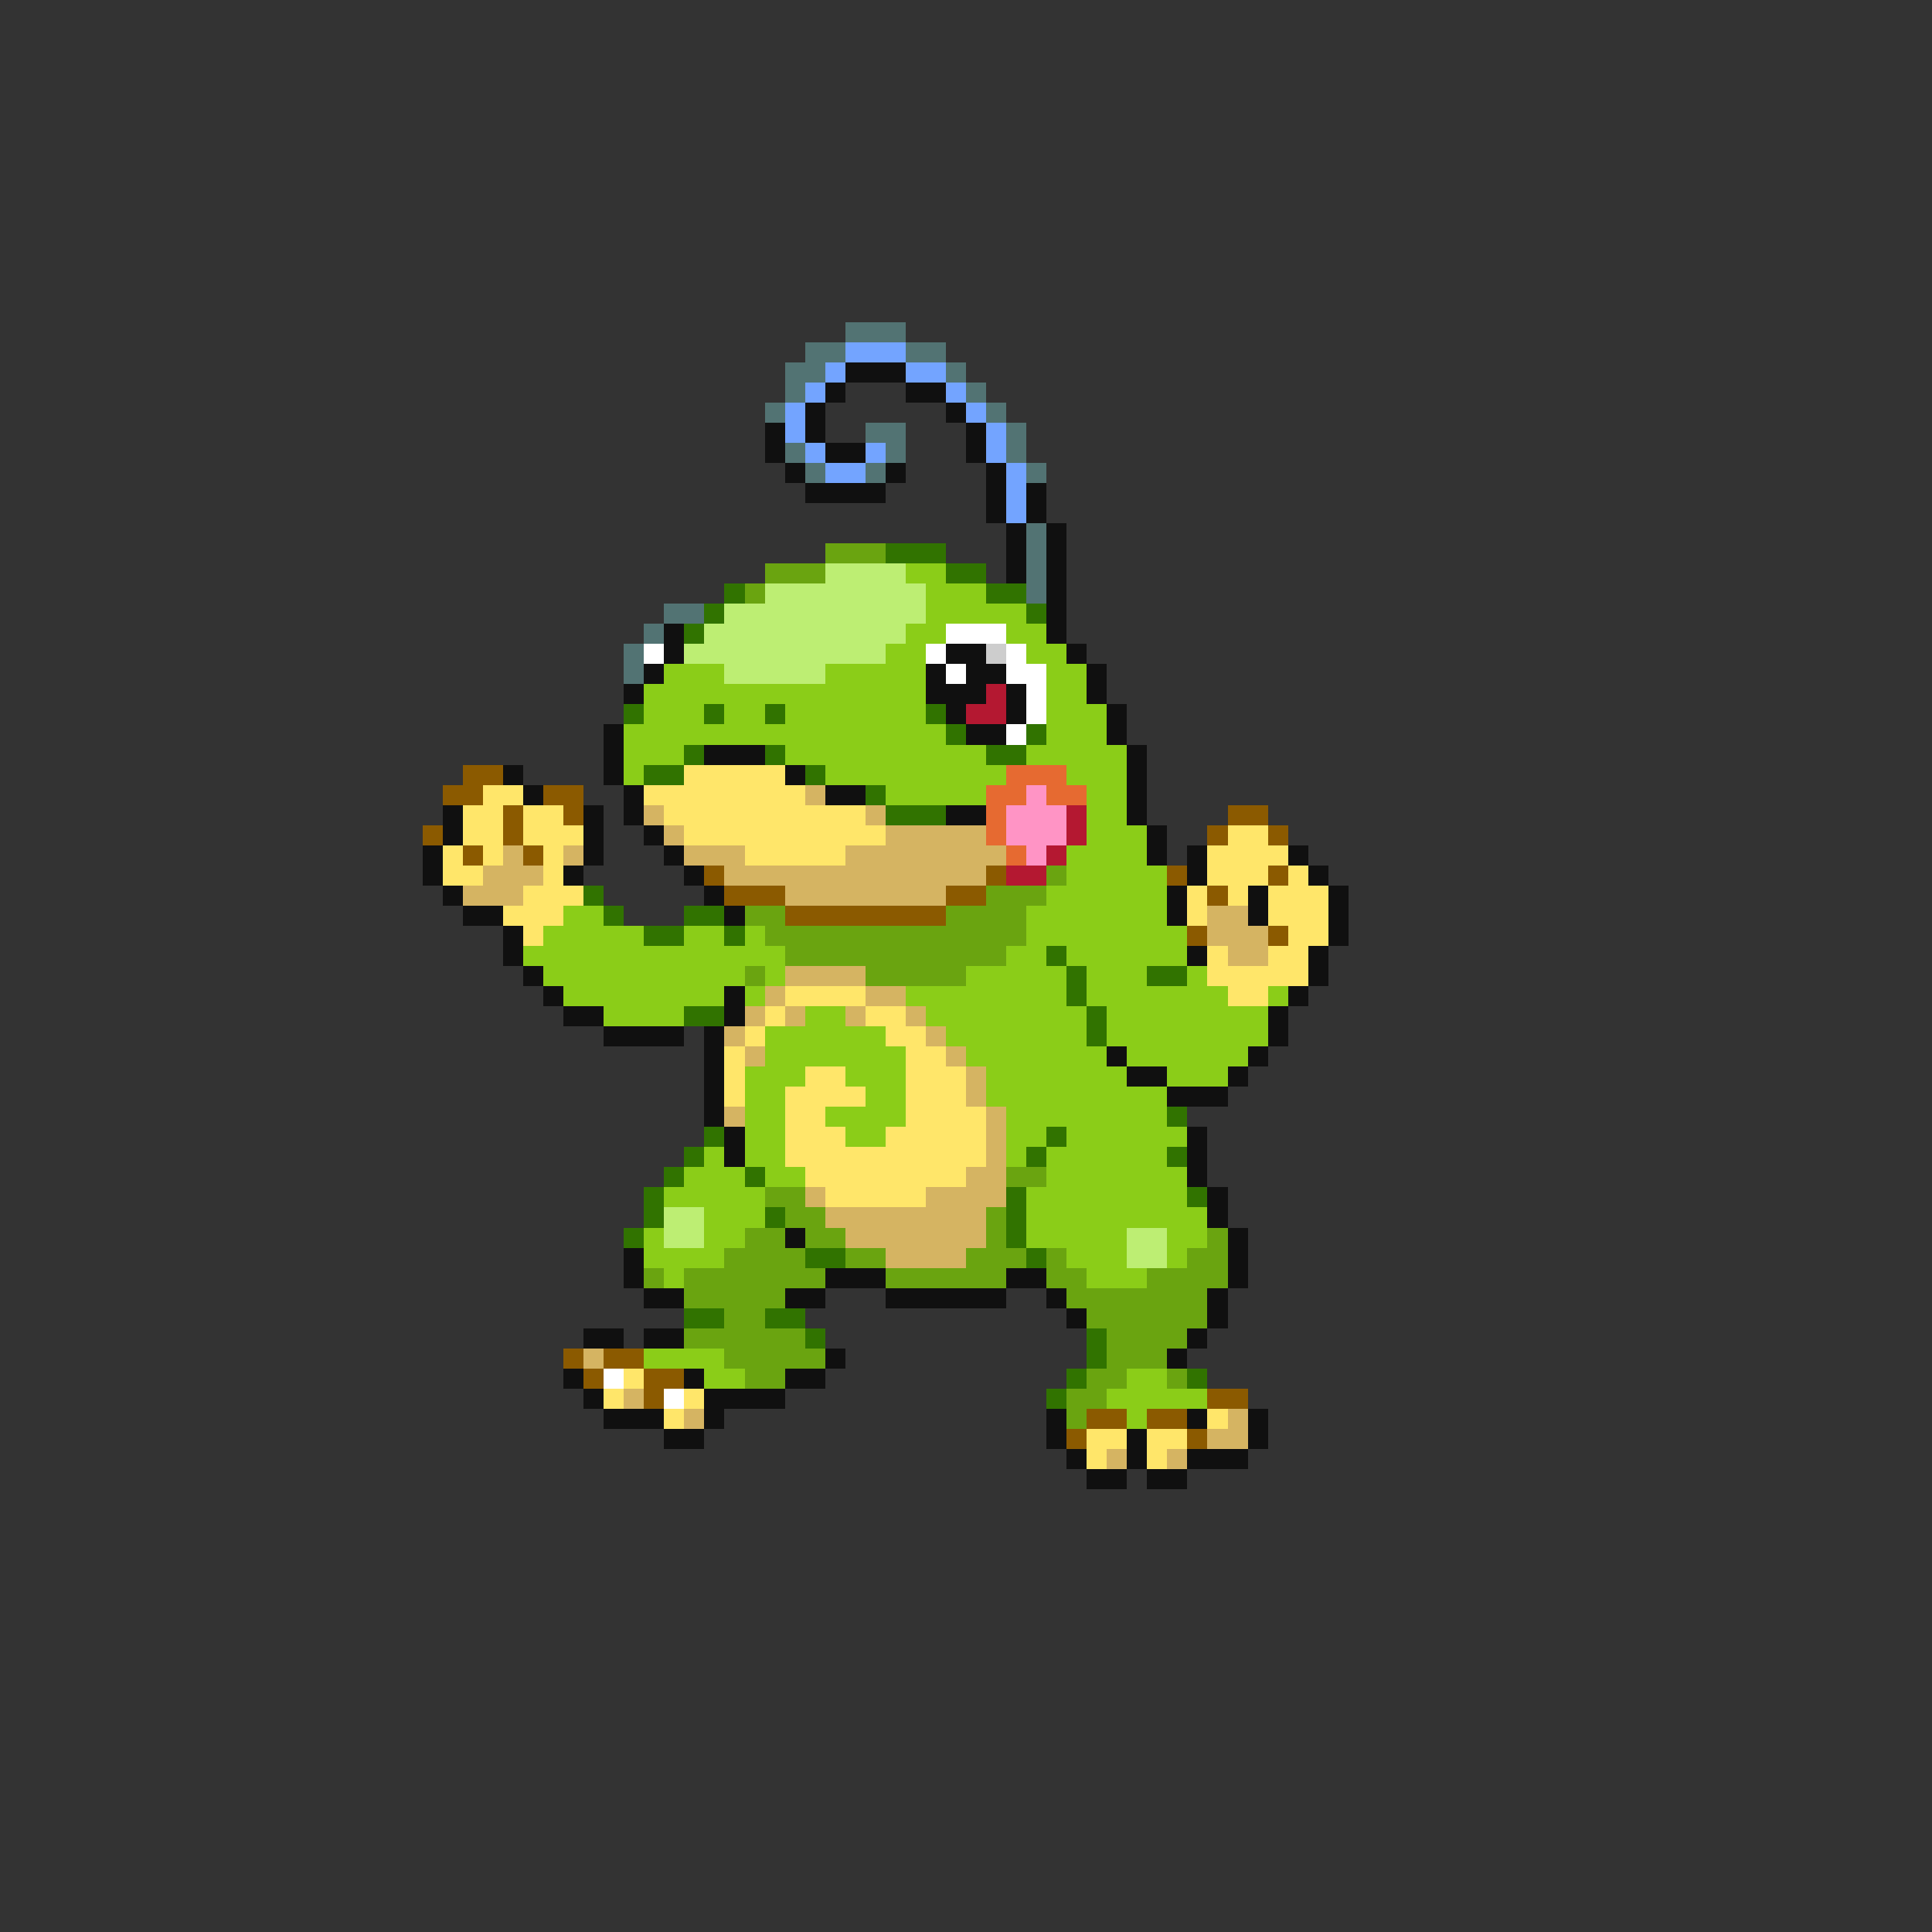 <svg xmlns="http://www.w3.org/2000/svg" viewBox="0 -0.5 96 96" shape-rendering="crispEdges">
<rect x="0" y="-0.5" width="96" height="96" fill="#333333" stroke="none"/>
<path stroke="#527373" d="M42 16h3M40 17h2M45 17h2M39 18h2M47 18h1M39 19h1M48 19h1M38 20h1M49 20h1M43 21h2M50 21h1M39 22h1M44 22h1M50 22h1M40 23h1M43 23h1M51 23h1M51 26h1M51 27h1M51 28h1M51 29h1M33 30h2M32 31h1M31 32h1M31 33h1" />
<path stroke="#73a4ff" d="M42 17h3M41 18h1M45 18h2M40 19h1M47 19h1M39 20h1M48 20h1M39 21h1M49 21h1M40 22h1M43 22h1M49 22h1M41 23h2M50 23h1M50 24h1M50 25h1" />
<path stroke="#101010" d="M42 18h3M41 19h1M45 19h2M40 20h1M47 20h1M38 21h1M40 21h1M48 21h1M38 22h1M41 22h2M48 22h1M39 23h1M44 23h1M49 23h1M40 24h4M49 24h1M51 24h1M49 25h1M51 25h1M50 26h1M52 26h1M50 27h1M52 27h1M50 28h1M52 28h1M52 29h1M52 30h1M33 31h1M52 31h1M33 32h1M47 32h2M53 32h1M32 33h1M46 33h1M48 33h2M54 33h1M31 34h1M46 34h3M50 34h1M54 34h1M47 35h1M50 35h1M55 35h1M30 36h1M48 36h2M55 36h1M30 37h1M35 37h3M56 37h1M25 38h1M30 38h1M39 38h1M56 38h1M26 39h1M31 39h1M41 39h2M56 39h1M22 40h1M29 40h1M31 40h1M47 40h2M56 40h1M22 41h1M29 41h1M32 41h1M57 41h1M21 42h1M29 42h1M33 42h1M57 42h1M59 42h1M64 42h1M21 43h1M28 43h1M34 43h1M59 43h1M65 43h1M22 44h1M35 44h1M58 44h1M62 44h1M66 44h1M23 45h2M36 45h1M58 45h1M62 45h1M66 45h1M25 46h1M66 46h1M25 47h1M59 47h1M65 47h1M26 48h1M65 48h1M27 49h1M36 49h1M64 49h1M28 50h2M36 50h1M63 50h1M30 51h4M35 51h1M63 51h1M35 52h1M55 52h1M62 52h1M35 53h1M56 53h2M61 53h1M35 54h1M58 54h3M35 55h1M36 56h1M59 56h1M36 57h1M59 57h1M59 58h1M60 59h1M60 60h1M39 61h1M61 61h1M31 62h1M61 62h1M31 63h1M41 63h3M50 63h2M61 63h1M32 64h2M39 64h2M44 64h6M52 64h1M60 64h1M53 65h1M60 65h1M29 66h2M32 66h2M59 66h1M41 67h1M58 67h1M28 68h1M34 68h1M39 68h2M29 69h1M35 69h4M30 70h3M35 70h1M52 70h1M59 70h1M62 70h1M33 71h2M52 71h1M56 71h1M62 71h1M53 72h1M56 72h1M59 72h3M54 73h2M57 73h2" />
<path stroke="#6aa410" d="M41 27h3M38 28h3M37 29h1M52 43h1M49 44h3M37 45h2M47 45h4M38 46h13M39 47h11M37 48h1M43 48h5M50 58h2M38 59h2M39 60h2M49 60h1M37 61h2M40 61h2M49 61h1M60 61h1M36 62h4M42 62h2M48 62h3M52 62h1M59 62h2M32 63h1M34 63h7M44 63h6M52 63h2M57 63h4M34 64h5M53 64h7M36 65h2M54 65h6M34 66h6M55 66h4M36 67h5M55 67h3M37 68h2M54 68h2M58 68h1M53 69h2M53 70h1" />
<path stroke="#317300" d="M44 27h3M47 28h2M36 29h1M49 29h2M35 30h1M51 30h1M34 31h1M31 35h1M35 35h1M38 35h1M46 35h1M47 36h1M51 36h1M34 37h1M38 37h1M49 37h2M32 38h2M40 38h1M43 39h1M44 40h3M29 44h1M30 45h1M34 45h2M32 46h2M36 46h1M52 47h1M53 48h1M57 48h2M53 49h1M34 50h2M54 50h1M54 51h1M58 55h1M35 56h1M52 56h1M34 57h1M51 57h1M58 57h1M33 58h1M37 58h1M32 59h1M50 59h1M59 59h1M32 60h1M38 60h1M50 60h1M31 61h1M50 61h1M40 62h2M51 62h1M34 65h2M38 65h2M40 66h1M54 66h1M54 67h1M53 68h1M59 68h1M52 69h1" />
<path stroke="#bdee73" d="M41 28h4M38 29h8M36 30h10M35 31h10M34 32h10M36 33h5M33 60h2M33 61h2M56 61h2M56 62h2" />
<path stroke="#8bcd18" d="M45 28h2M46 29h3M46 30h5M45 31h2M50 31h2M44 32h2M51 32h2M33 33h3M41 33h5M52 33h2M32 34h14M52 34h2M32 35h3M36 35h2M39 35h7M52 35h3M31 36h16M52 36h3M31 37h3M39 37h10M51 37h5M31 38h1M41 38h9M53 38h3M44 39h5M54 39h2M54 40h2M54 41h3M53 42h4M53 43h5M52 44h6M28 45h2M51 45h7M27 46h5M34 46h2M37 46h1M51 46h8M26 47h13M50 47h2M53 47h6M27 48h10M38 48h1M48 48h5M54 48h3M59 48h1M28 49h8M37 49h1M45 49h8M54 49h7M63 49h1M30 50h4M40 50h2M46 50h8M55 50h8M38 51h6M47 51h7M55 51h8M38 52h7M48 52h7M56 52h6M37 53h3M42 53h3M49 53h7M58 53h3M37 54h2M43 54h2M49 54h9M37 55h2M41 55h4M50 55h8M37 56h2M42 56h2M50 56h2M53 56h6M35 57h1M37 57h2M50 57h1M52 57h6M34 58h3M38 58h2M52 58h7M33 59h5M51 59h8M35 60h3M51 60h9M32 61h1M35 61h2M51 61h5M58 61h2M32 62h4M53 62h3M58 62h1M33 63h1M54 63h3M32 67h4M35 68h2M56 68h2M55 69h5M56 70h1" />
<path stroke="#ffffff" d="M47 31h3M32 32h1M46 32h1M50 32h1M47 33h1M50 33h2M51 34h1M51 35h1M50 36h1M30 68h1M33 69h1" />
<path stroke="#cdcdcd" d="M49 32h1" />
<path stroke="#b41831" d="M49 34h1M48 35h2M53 40h1M53 41h1M52 42h1M50 43h2" />
<path stroke="#8b5a00" d="M23 38h2M22 39h2M27 39h2M25 40h1M28 40h1M61 40h2M21 41h1M25 41h1M60 41h1M63 41h1M23 42h1M26 42h1M35 43h1M49 43h1M58 43h1M63 43h1M36 44h3M47 44h2M60 44h1M39 45h8M59 46h1M63 46h1M28 67h1M30 67h2M29 68h1M32 68h2M32 69h1M60 69h2M54 70h2M57 70h2M53 71h1M59 71h1" />
<path stroke="#ffe66a" d="M34 38h5M24 39h2M32 39h8M23 40h2M26 40h2M33 40h10M23 41h2M26 41h3M34 41h10M61 41h2M22 42h1M24 42h1M27 42h1M37 42h5M60 42h4M22 43h2M27 43h1M60 43h3M64 43h1M26 44h3M59 44h1M61 44h1M63 44h3M25 45h3M59 45h1M63 45h3M26 46h1M64 46h2M60 47h1M63 47h2M60 48h5M39 49h4M61 49h2M38 50h1M43 50h2M37 51h1M44 51h2M36 52h1M45 52h2M36 53h1M40 53h2M45 53h3M36 54h1M39 54h4M45 54h3M39 55h2M45 55h4M39 56h3M44 56h5M39 57h10M40 58h8M41 59h5M31 68h1M30 69h1M34 69h1M33 70h1M60 70h1M54 71h2M57 71h2M54 72h1M57 72h1" />
<path stroke="#e66a31" d="M50 38h3M49 39h2M52 39h2M49 40h1M49 41h1M50 42h1" />
<path stroke="#d5b462" d="M40 39h1M32 40h1M43 40h1M33 41h1M44 41h5M25 42h1M28 42h1M34 42h3M42 42h8M24 43h3M36 43h13M23 44h3M39 44h8M60 45h2M60 46h3M61 47h2M39 48h4M38 49h1M43 49h2M37 50h1M39 50h1M42 50h1M45 50h1M36 51h1M46 51h1M37 52h1M47 52h1M48 53h1M48 54h1M36 55h1M49 55h1M49 56h1M49 57h1M48 58h2M40 59h1M46 59h4M41 60h8M42 61h7M44 62h4M29 67h1M31 69h1M34 70h1M61 70h1M60 71h2M55 72h1M58 72h1" />
<path stroke="#ff94c5" d="M51 39h1M50 40h3M50 41h3M51 42h1" />
</svg>